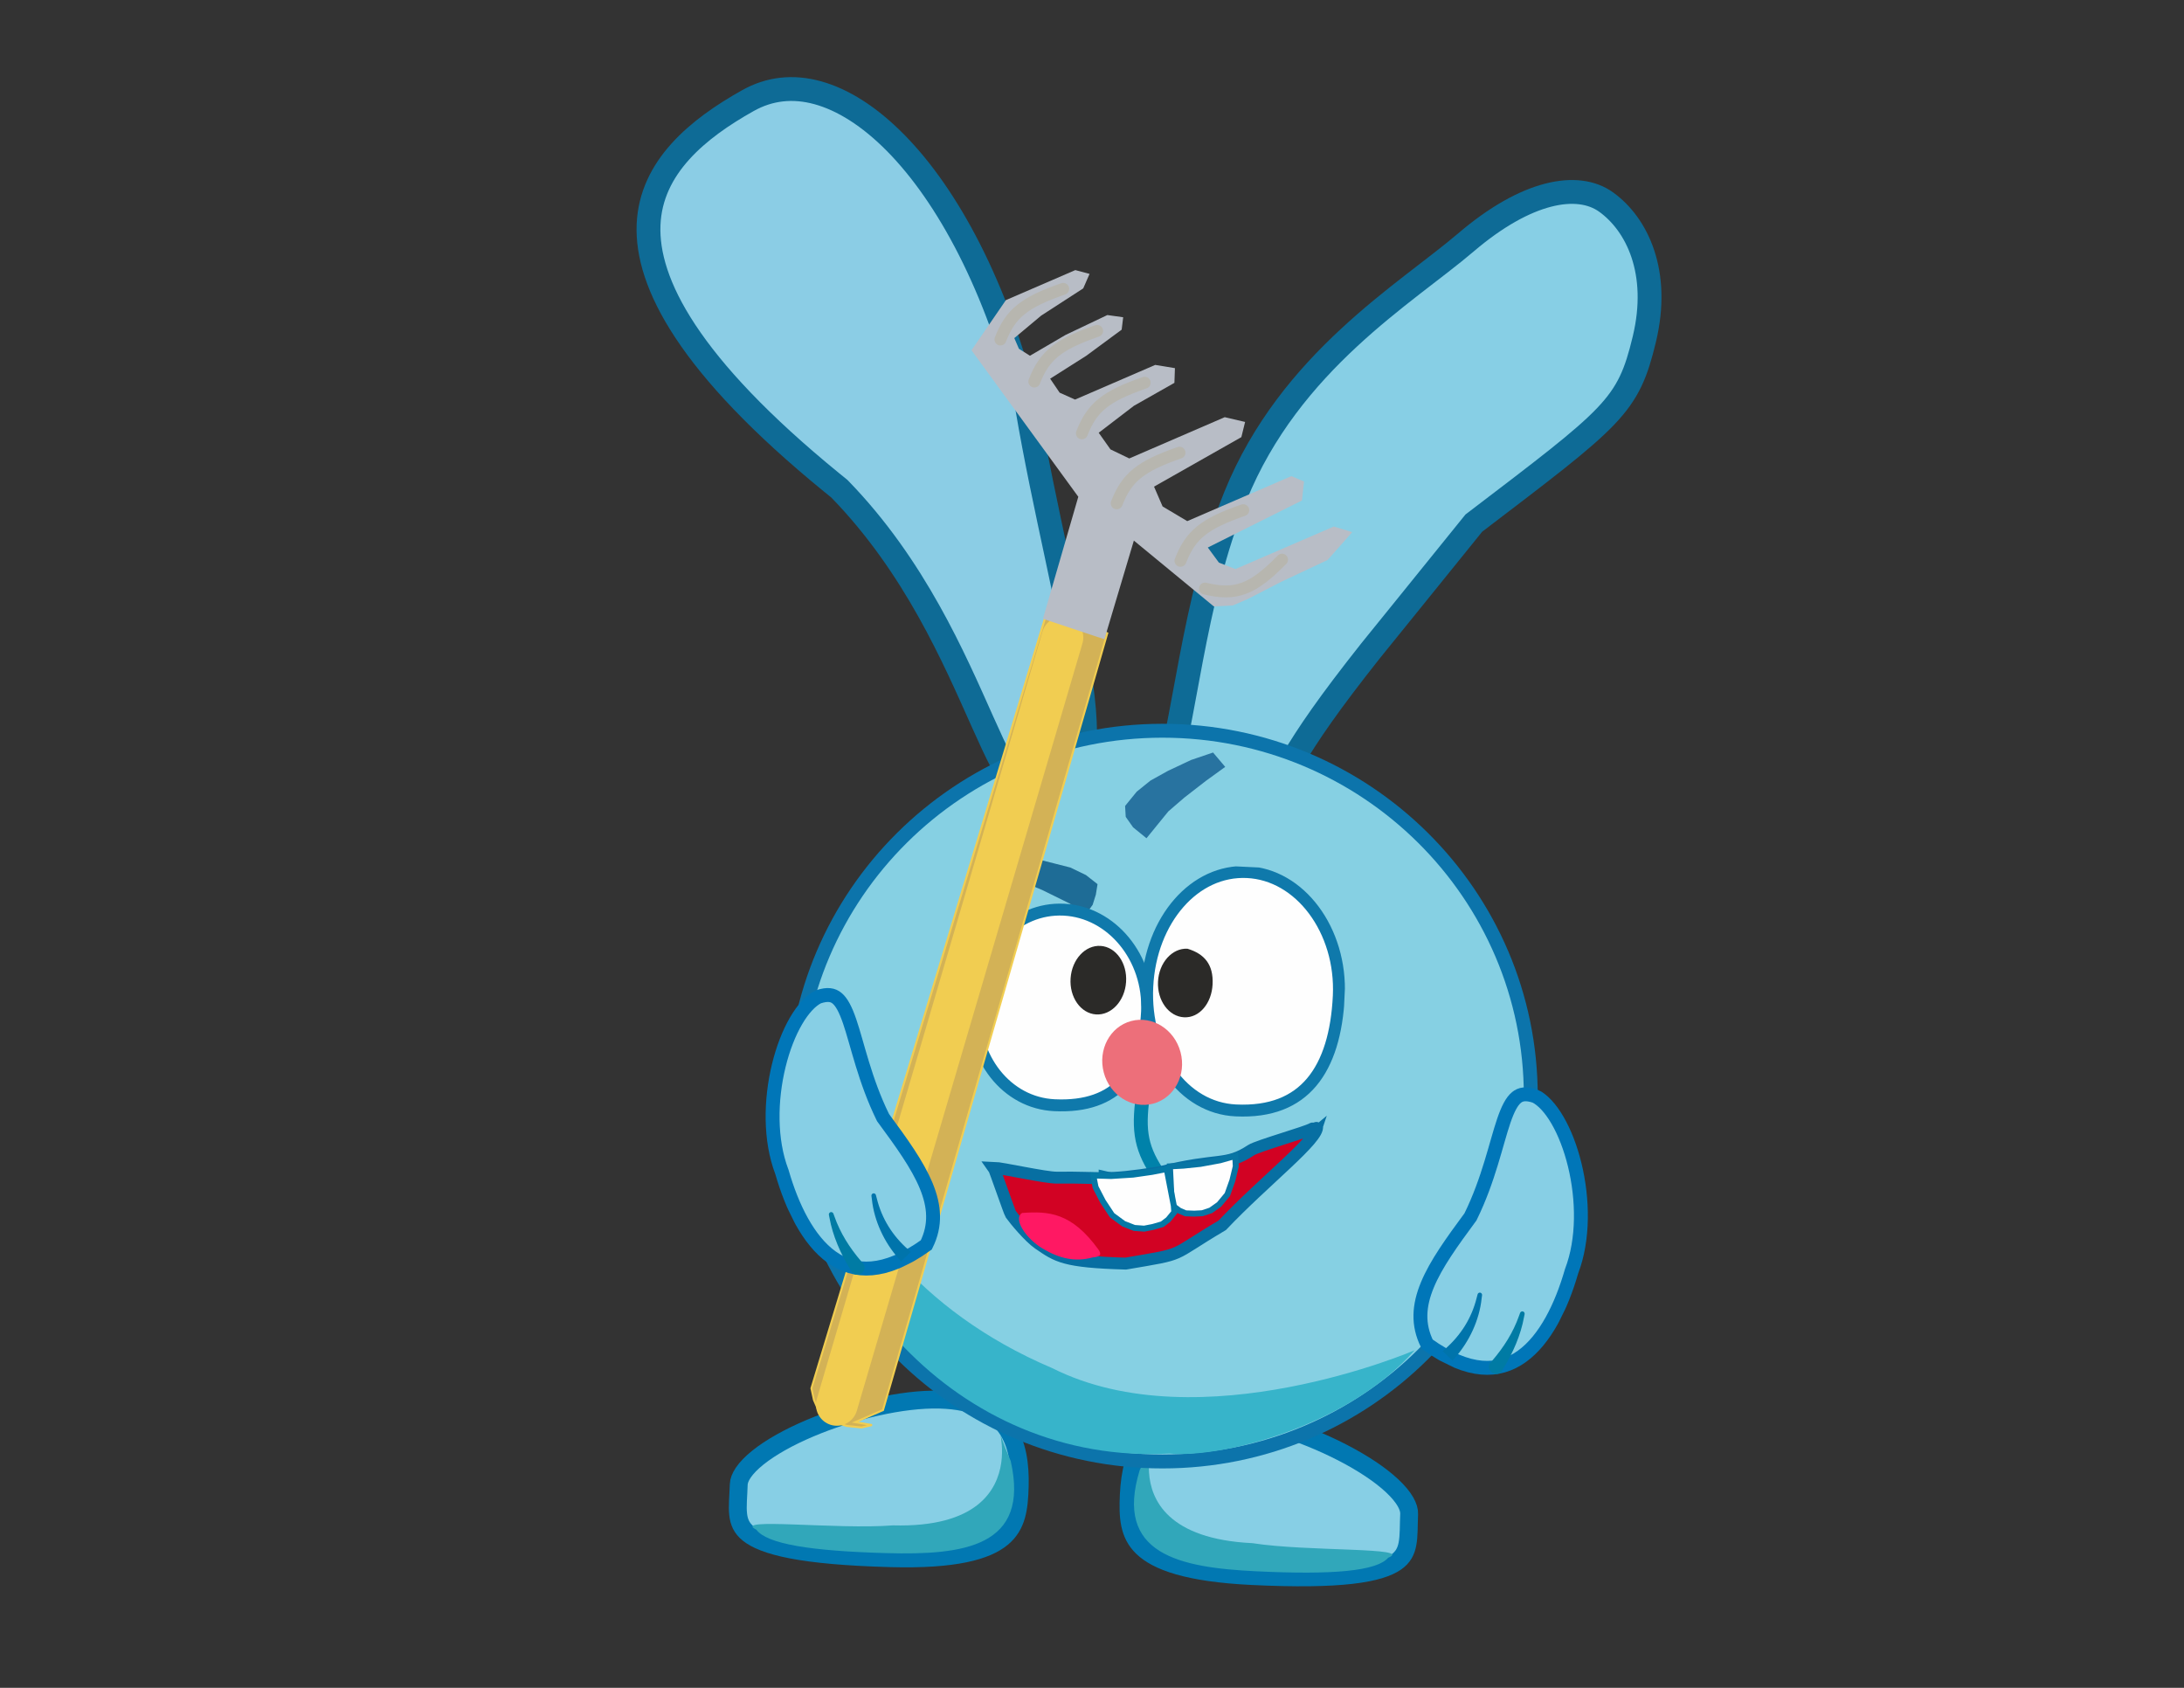 <svg width="1100" height="850" viewBox="0 0 1100 850" fill="none" xmlns="http://www.w3.org/2000/svg">
<rect x="0" y="0" width="1100" height="850" fill="#333333" stroke="none"/>
<path d="M738.357 122.066C768.784 96.097 794.598 91.443 808.952 101.76C824.47 112.913 836.295 137.054 828.2 170.784C820.003 204.941 812.948 209.587 742.315 263.433L708.116 305.738L690.35 327.694C648.048 381.085 648.006 389.832 629.401 422.61C624.718 430.86 620.668 438.043 616.978 444.054C613.254 450.122 610.195 454.496 607.58 457.311C604.972 460.12 603.568 460.566 602.845 460.584C602.067 460.603 600.386 460.167 597.857 456.718L596.189 454.441L593.41 454.868C588.902 455.557 586.46 454.69 585.096 453.49C583.771 452.324 582.728 450.193 582.417 446.19C581.753 437.679 578.917 420.454 585.024 401.401C597.108 363.692 600.372 303.83 622.248 249.858C649.729 182.06 708.237 147.775 738.357 122.066Z" fill="#87CFE5" stroke="#0E6B96" stroke-width="12"/>
<g clip-path="url(#clip0_471_2668)">
<path d="M612.044 712.211C593.612 711.322 583.38 716.612 577.458 723.849C571.322 731.347 569.067 741.81 568.543 752.662C568.002 763.878 568.461 772.561 575.42 779.277C582.695 786.298 598.055 792.13 630.637 793.702C653.005 794.782 669.136 794.491 680.773 793.152C692.485 791.804 699.181 789.441 703.072 786.75C706.688 784.25 708.183 781.259 708.898 777.448C709.275 775.438 709.427 773.215 709.508 770.671C709.584 768.28 709.599 765.28 709.734 762.479C709.902 758.993 707.425 754.106 701.146 748.23C695.084 742.557 686.339 736.78 676.169 731.531C655.779 721.007 630.654 713.11 612.044 712.211Z" fill="#87CFE5" stroke="#0178B2" stroke-width="9"/>
<path d="M574.029 740.364C560.969 782.784 594.141 789.439 632.756 791.302C671.371 793.166 693.331 791.222 699.162 784.495C712.436 779.129 658.645 781.49 630.822 777.144C545.921 773.047 595.691 698.407 574.029 740.364Z" fill="#31A7BA"/>
</g>
<g clip-path="url(#clip1_471_2668)">
<path d="M473.271 704.85C491.717 705.352 501.522 711.397 506.882 719.06C512.436 726.999 513.896 737.602 513.601 748.462C513.296 759.687 512.185 768.311 504.739 774.484C496.956 780.937 481.201 785.596 448.593 784.709C426.207 784.101 410.143 782.596 398.64 780.384C387.063 778.158 380.564 775.297 376.888 772.321C373.47 769.556 372.204 766.461 371.778 762.607C371.554 760.574 371.57 758.346 371.681 755.803C371.785 753.413 371.996 750.421 372.072 747.617C372.167 744.129 375.005 739.442 381.709 734.055C388.182 728.855 397.336 723.753 407.873 719.285C428.998 710.327 454.646 704.344 473.271 704.85Z" fill="#87CFE5" stroke="#0178B2" stroke-width="9"/>
<path d="M509.057 735.786C518.885 779.069 485.306 783.206 446.661 782.156C408.015 781.106 386.264 777.514 380.957 770.367C368.125 764.016 421.584 770.422 449.655 768.184C534.624 770.493 490.617 692.317 509.057 735.786Z" fill="#31A7BA"/>
</g>
<path d="M376.698 50.668C387.641 44.54 399.445 43.293 411.838 46.7C424.446 50.166 437.842 58.525 451.066 71.929C477.488 98.705 501.987 144.368 517.339 205.237C521.681 230.955 527.218 256.587 532.281 280.319C537.379 304.208 541.976 326.083 544.504 344.494C547.07 363.181 547.318 377.201 544.53 385.874C543.185 390.057 541.383 392.197 539.627 393.284C537.936 394.332 535.11 395.13 530.073 394.395L526.431 393.864L523.768 396.352C520.157 399.724 518.251 400.015 517.653 400.011C517.077 400.008 515.547 399.72 512.969 396.959C510.439 394.248 507.717 390.017 504.646 384.173C501.608 378.392 498.423 371.421 494.847 363.439C480.636 331.715 460.914 285.398 422.991 246.366L422.726 246.093L422.427 245.853L418.943 243.029C346.599 184.015 325.471 142.327 326.658 113.186C327.84 84.148 351.432 64.817 376.698 50.668Z" fill="#8BCDE5" stroke="#0E6B96" stroke-width="12"/>
<path d="M585.5 368.001C687.975 368.001 771 450.407 771 552.001C771 653.595 687.975 736.001 585.5 736.001C483.025 736.001 400 653.595 400 552.001C400 450.407 483.025 368.001 585.5 368.001Z" fill="#86D0E3" stroke="#0C74AB" stroke-width="7"/>
<g clip-path="url(#clip2_471_2668)">
<path d="M773.324 552.051C768.419 550.369 765.745 551.093 763.808 552.688C761.451 554.628 759.471 558.402 757.42 564.387C753.511 575.797 749.798 594.13 740.734 612.571L740.602 612.838L740.426 613.078C731.326 625.441 723.275 636.496 718.867 647.192C714.638 657.454 713.903 667.055 718.837 676.944C729.454 684.585 738.536 688.068 746.239 688.738C754.027 689.415 760.695 687.245 766.483 683.095C778.288 674.626 786.45 657.874 791.505 640.337L791.543 640.203L791.593 640.073C797.683 624.095 797.36 604.012 793.146 586.698C791.047 578.071 788.015 570.277 784.453 564.152C780.905 558.051 777.026 553.939 773.324 552.051Z" fill="#87CFE5" stroke="#0076B8" stroke-width="7"/>
<path d="M744.223 651.795C744.294 651.522 744.478 651.284 744.725 651.129C744.972 650.976 745.262 650.919 745.541 650.974C745.82 651.029 746.068 651.191 746.241 651.428C746.414 651.665 746.497 651.956 746.462 652.236C746.386 652.838 746.31 653.421 746.225 654.021C745.103 664.728 740.066 675.613 732.749 683.83C732.347 684.306 731.963 684.757 731.553 685.227C729.917 683.637 728.281 682.047 726.644 680.456C727.083 680.065 727.497 679.693 727.927 679.297C735.708 672.446 741.222 663.842 743.769 653.499C743.925 652.928 744.074 652.372 744.223 651.795Z" fill="#0074AB"/>
<path d="M765.627 661.165C765.724 660.895 765.934 660.67 766.199 660.534C766.465 660.399 766.764 660.364 767.042 660.442C767.32 660.519 767.559 660.703 767.718 660.957C767.877 661.211 767.943 661.513 767.89 661.794C767.79 662.305 767.696 662.788 767.591 663.298C765.959 672.301 762.032 681.317 757.194 689.111C756.928 689.557 756.674 689.983 756.405 690.428C755.929 691.223 755.164 691.768 754.244 691.919C753.326 692.07 752.329 691.815 751.507 691.234C750.684 690.653 750.113 689.8 749.953 688.887C749.791 687.973 750.054 687.073 750.649 686.363C750.975 685.973 751.287 685.601 751.609 685.211C757.445 678.38 762.091 671.122 765.11 662.576C765.287 662.098 765.454 661.646 765.627 661.165Z" fill="#007BA4"/>
</g>
<path d="M712.5 680.001C678 719.001 614 734.501 589 732.001C482 738.001 401.5 643.896 404 550.501C405.566 492.001 391 630.001 530 689.001C604.5 726.501 712.5 680.001 712.5 680.001Z" fill="#37B4CA"/>
<path opacity="0.77" d="M505.973 431.46L521.647 432.454L539.083 436.881L546.964 440.683L552.789 445.263L551.935 450.534L550.332 455.664L546.358 461.127L538.843 455.066L524.893 448.189L514.763 443.965L502.453 441.274L503.864 434.944L505.973 431.46Z" fill="#004F80"/>
<path opacity="0.7" d="M566.669 405.877L572.539 398.662L579.487 393.074L588.247 388.21L599.919 382.718L610.972 378.971L617.094 386.201L607.349 393.26L596.502 401.672L588.453 408.613L583.317 414.926L577.447 422.141L570.705 416.655L566.99 411.384L566.669 405.877Z" fill="#014C83"/>
<path d="M582.599 590.108C574.051 577.016 573.087 567.628 576.16 548.3" stroke="#0082AA" stroke-width="7" stroke-linecap="round"/>
<path d="M562.057 592.547L562.117 592.561L562.18 592.57L571.409 593.816L571.462 593.823L571.515 593.826L579.543 594.262L579.576 594.264L585.907 594.29L585.841 610.192L585.498 613.003L582.402 615.568L579.545 616.986L575.435 617.344L571.662 617.328L567.614 616.202L563.526 613.569L559.408 609.026L556.744 602.46L554.836 595.851L554.857 590.874L562.057 592.547Z" fill="#FEFEFE" stroke="#0875A4" stroke-width="3"/>
<path d="M610.509 590.895L610.448 590.909L610.386 590.916L600.174 592.209L600.121 592.216L600.068 592.219L591.191 592.627L591.157 592.628L584.024 592.599L583.95 610.337L584.309 613.513L587.763 616.427L590.945 618.04L595.517 618.477L599.713 618.494L604.233 617.277L608.81 614.381L613.434 609.361L616.453 602.092L618.629 594.776L618.653 589.073L610.509 590.895Z" fill="#FEFEFE" stroke="#0578A5" stroke-width="3"/>
<g clip-path="url(#clip3_471_2668)">
<path d="M535.787 458.11C559.843 459.266 579.026 482.302 577.72 509.476C576.984 524.808 573.078 536.931 565.659 544.998C558.344 552.951 547.237 557.364 531.057 556.587C507.092 555.436 489.237 533.005 490.568 505.29C491.899 477.575 511.821 456.959 535.787 458.11Z" fill="#FEFEFE" stroke="#0F79AB" stroke-width="6"/>
<path d="M628.16 439.177C641.35 439.811 653.228 446.961 661.704 458.311C670.178 469.657 675.097 485.03 674.303 501.548C673.41 520.155 669.009 535.019 660.642 544.963C652.414 554.744 640.1 560.06 622.395 559.21C609.209 558.577 597.737 551.582 589.664 540.35C581.582 529.106 577.033 513.745 577.841 496.915C578.649 480.086 584.65 465.231 593.772 454.814C602.885 444.407 614.973 438.544 628.16 439.177Z" fill="#FEFEFE" stroke="#0F79AB" stroke-width="6"/>
<path d="M610.739 495.689C610.281 505.228 604.13 512.683 596.405 512.312C588.681 511.941 582.79 503.908 583.248 494.369C583.706 484.831 590.339 477.399 598.064 477.77C606.642 480.346 611.216 485.759 610.739 495.689Z" fill="#2B2A28"/>
<path d="M552.015 510.866C559.731 511.385 566.512 504.083 567.161 494.555C567.81 485.028 562.081 476.883 554.365 476.364C546.649 475.844 539.867 483.147 539.218 492.674C538.569 502.202 544.298 510.346 552.015 510.866Z" fill="#2B2A28"/>
</g>
<path d="M580.824 555.796C591.495 552.941 597.654 541.316 594.581 529.831C591.508 518.346 580.367 511.349 569.696 514.204C559.026 517.059 552.867 528.684 555.94 540.17C559.013 551.655 570.154 558.651 580.824 555.796Z" fill="#ED6F7A"/>
<path d="M663.358 566.739L663.286 566.94L663.331 567.119C664.85 573.143 636.847 594.62 615.59 617.065C587.915 633.432 598.446 630.975 566.954 636.353C535.817 635.479 532.454 632.74 523.06 626.301C518.32 623.052 511.028 614.21 509.091 611.47C508.444 610.553 500.995 588.798 500.439 588.055C504.676 588.181 526.531 593.138 532.284 593.065C556.019 592.766 555.609 594.927 583.939 590.425C614.18 582.752 617.126 587.782 630.16 579.206C633.434 577.052 658.482 570.007 660.725 568.441C661.749 567.726 661.942 569.811 662.713 569.284C662.695 569.337 663.378 566.685 663.358 566.739Z" fill="#D20223" stroke="#076FA2" stroke-width="6"/>
<path d="M550.29 633.244C541.681 635.602 533.797 633.925 525.131 628.768C516.741 623.774 510.072 613.798 514.804 610.853C528.24 609.865 539.812 610.653 553.274 629.32C554.526 631.307 555.092 632.825 550.29 633.244Z" fill="#FF1863"/>
<path d="M614.565 584.299L614.501 584.317L614.435 584.33L604.666 586.126L604.609 586.137L604.554 586.142L596.024 587.021L595.989 587.025L589.248 587.382L590.085 604.179L590.586 607.131L594.007 609.68L597.117 611.03L601.512 611.194L605.529 610.981L609.786 609.581L614.013 606.587L618.18 601.572L620.7 594.497L622.414 587.415L622.152 582.157L614.565 584.299Z" fill="#FEFEFE" stroke="#0875A4" stroke-width="3"/>
<path d="M559.54 592.232L559.606 592.234L559.672 592.229L570.627 591.537L570.684 591.533L570.739 591.525L580.121 590.18L580.157 590.174L587.625 588.721L591.193 607.135L591.441 610.505L588.396 614.221L585.379 616.531L580.675 617.896L576.282 618.751L571.306 618.388L565.94 616.291L560.109 611.999L555.515 605.048L551.795 597.883L550.647 591.962L559.54 592.232Z" fill="#FEFEFE" stroke="#0578A5" stroke-width="3"/>
<path d="M412.641 711.219L419.819 716.02L426.507 718.11L433.909 718.89L439.164 717.654L432.38 716.474L430.731 716.187L444.724 710.139L557.68 318.938L527.707 306.832L408.692 699.144L409.951 704.996L412.641 711.219Z" fill="#D3B256" stroke="#F1CD51"/>
<path d="M535.115 321.045L421.472 707.51" stroke="#F1CD51" stroke-width="21" stroke-linecap="round"/>
<path d="M525.281 311.629L556.25 321.932L571.086 272.242L611.357 305.402L620.941 304.904L628.712 301.545L645.212 293.046L668.679 281.993L681.068 267.982L671.78 265.163L622.241 286.575L613.924 283.337L608.332 275.732L655.738 252.053L656.791 242.487L650.429 239.77L597.976 262.441L585.56 255.053L581.246 245.073L625.228 220.14L627.111 212.493L616.851 210.094L568.77 230.876L559.304 226.312L553.379 217.94L571.135 204.343L591.509 192.803L591.769 185.402L581.841 183.771L541.463 201.224L533.699 197.746L528.924 190.699L547.024 179.232L564.945 166.019L565.703 159.769L557.73 158.66L536.692 168.664L518.746 179.154L513.19 175.633L510.867 170.26L524.418 158.936L545.585 145.231L548.771 137.932L541.603 136.019L506.635 151.133L489.307 176.389L543.101 250.171L525.281 311.629Z" fill="#B8BDC6"/>
<path d="M503.875 170.978C508.96 157.831 515.915 152.274 535.501 145.464" stroke="#B7B6AF" stroke-width="6" stroke-linecap="round"/>
<path d="M606.893 296.398C622.471 300.175 630.956 296.938 645.726 281.848" stroke="#B7B6AF" stroke-width="6" stroke-linecap="round"/>
<path d="M594.559 282.428C599.643 269.281 606.599 263.723 626.185 256.914" stroke="#B7B6AF" stroke-width="6" stroke-linecap="round"/>
<path d="M562.45 253.484C567.535 240.337 574.49 234.78 594.077 227.97" stroke="#B7B6AF" stroke-width="6" stroke-linecap="round"/>
<path d="M544.913 218.242C549.998 205.095 556.953 199.537 576.539 192.728" stroke="#B7B6AF" stroke-width="6" stroke-linecap="round"/>
<path d="M520.955 192.153C526.04 179.006 532.995 173.449 552.581 166.639" stroke="#B7B6AF" stroke-width="6" stroke-linecap="round"/>
<g clip-path="url(#clip4_471_2668)">
<path d="M412.044 502.051C416.949 500.369 419.623 501.093 421.56 502.688C423.917 504.628 425.897 508.402 427.948 514.387C431.858 525.797 435.57 544.13 444.635 562.571L444.766 562.838L444.943 563.078C454.042 575.441 462.094 586.496 466.501 597.192C470.73 607.454 471.465 617.055 466.532 626.944C455.914 634.585 446.832 638.068 439.129 638.738C431.342 639.415 424.673 637.245 418.886 633.095C407.08 624.626 398.918 607.874 393.864 590.337L393.825 590.203L393.775 590.073C387.685 574.095 388.008 554.012 392.222 536.698C394.321 528.071 397.353 520.277 400.915 514.152C404.463 508.051 408.342 503.939 412.044 502.051Z" fill="#87CFE5" stroke="#0076B8" stroke-width="7"/>
<path d="M441.145 601.795C441.075 601.522 440.891 601.284 440.643 601.129C440.396 600.976 440.106 600.919 439.827 600.974C439.548 601.029 439.3 601.191 439.127 601.428C438.955 601.665 438.871 601.956 438.906 602.236C438.982 602.838 439.058 603.421 439.143 604.021C440.266 614.728 445.303 625.613 452.619 633.83C453.021 634.306 453.405 634.757 453.815 635.227C455.451 633.637 457.087 632.047 458.724 630.456C458.285 630.065 457.871 629.693 457.441 629.297C449.66 622.446 444.146 613.842 441.6 603.499C441.443 602.928 441.294 602.372 441.145 601.795Z" fill="#0074AB"/>
<path d="M419.741 611.165C419.644 610.895 419.434 610.67 419.169 610.534C418.903 610.399 418.604 610.364 418.326 610.442C418.048 610.519 417.809 610.703 417.65 610.957C417.491 611.211 417.425 611.513 417.479 611.794C417.578 612.305 417.672 612.788 417.777 613.298C419.409 622.301 423.336 631.317 428.174 639.111C428.44 639.557 428.694 639.983 428.963 640.428C429.44 641.223 430.205 641.768 431.124 641.919C432.042 642.07 433.039 641.815 433.862 641.234C434.684 640.653 435.255 639.8 435.416 638.887C435.577 637.973 435.314 637.073 434.719 636.363C434.393 635.973 434.081 635.601 433.759 635.211C427.923 628.38 423.277 621.122 420.258 612.576C420.081 612.098 419.914 611.646 419.741 611.165Z" fill="#007BA4"/>
</g>
<defs>
<clipPath id="clip0_471_2668">
<rect width="151" height="90" fill="white" transform="matrix(-0.999 -0.048 -0.048 0.999 717.163 712.279)"/>
</clipPath>
<clipPath id="clip1_471_2668">
<rect width="151" height="90" fill="white" transform="translate(368.445 697) rotate(1.557)"/>
</clipPath>
<clipPath id="clip2_471_2668">
<rect width="74.406" height="144.158" fill="white" transform="matrix(-0.897 -0.441 -0.441 0.897 829.368 575.823)"/>
</clipPath>
<clipPath id="clip3_471_2668">
<rect width="189.284" height="127.952" fill="white" transform="translate(491.138 430) rotate(2.75)"/>
</clipPath>
<clipPath id="clip4_471_2668">
<rect width="74.406" height="144.158" fill="white" transform="translate(356 525.823) rotate(-26.177)"/>
</clipPath>
</defs>
</svg>
